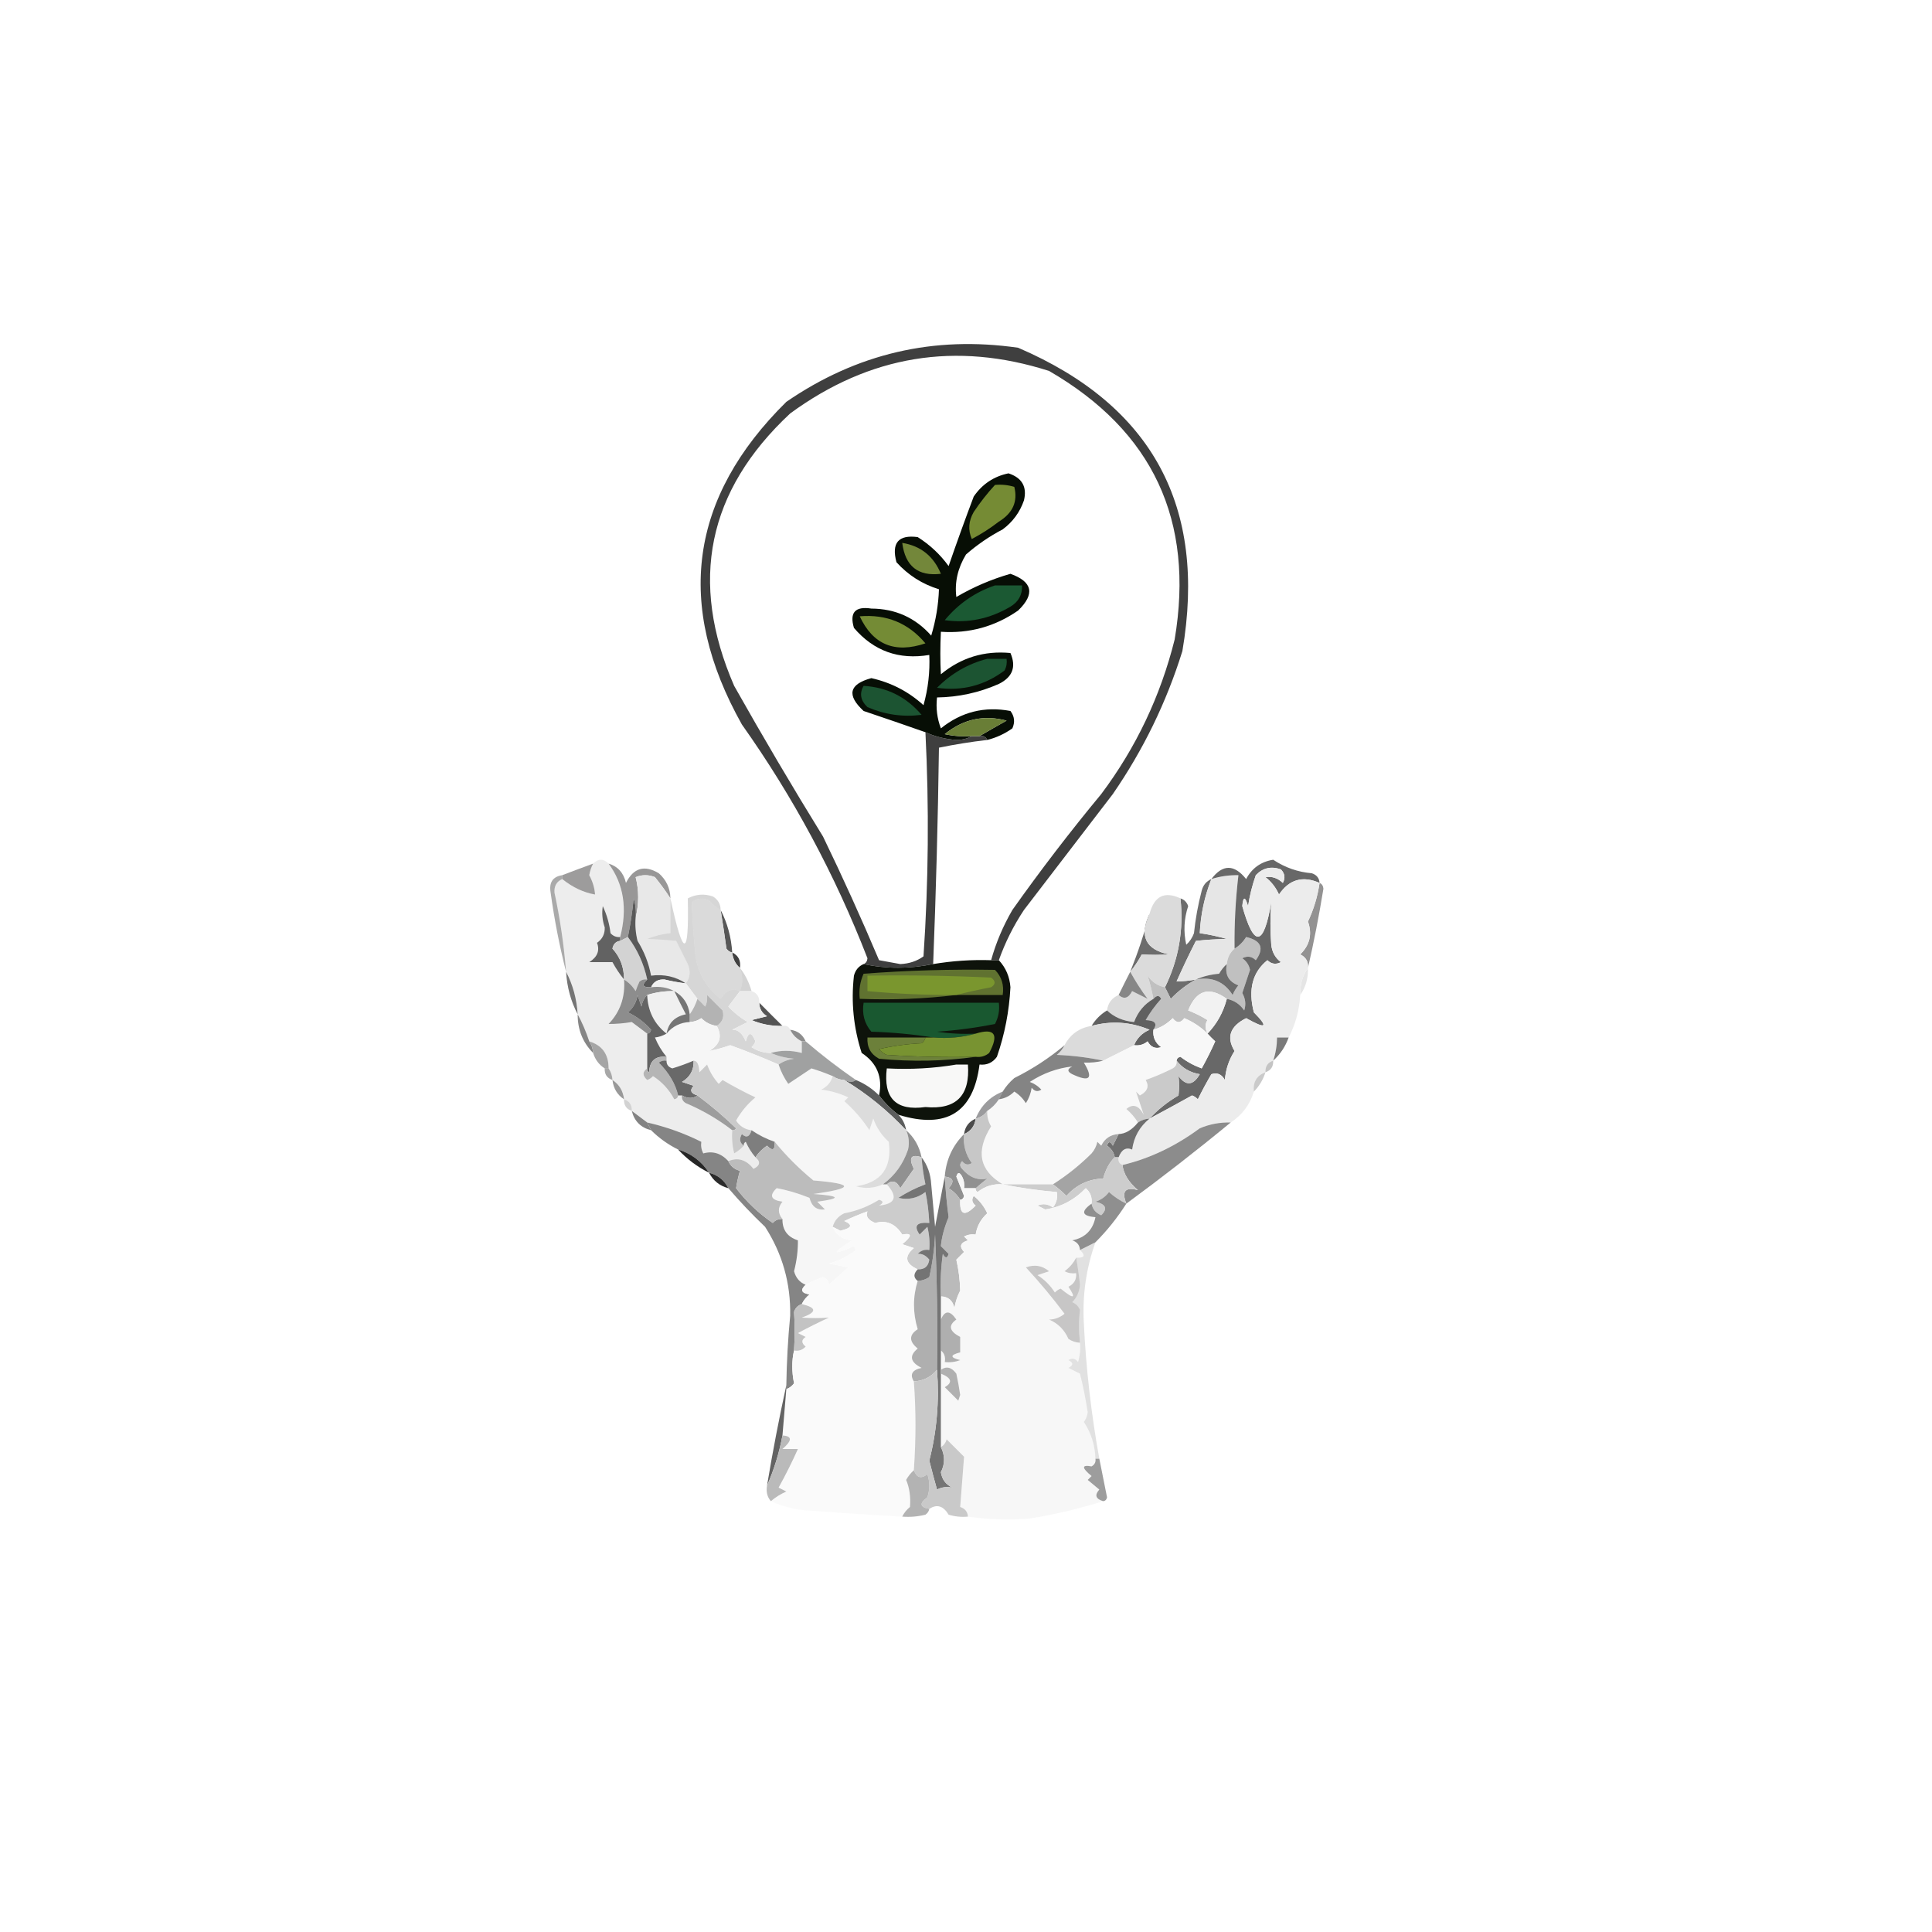 <?xml version="1.0" encoding="UTF-8"?>
<!DOCTYPE svg PUBLIC "-//W3C//DTD SVG 1.1//EN" "http://www.w3.org/Graphics/SVG/1.1/DTD/svg11.dtd">
<svg xmlns="http://www.w3.org/2000/svg" version="1.1" width="500px" height="500px" style="shape-rendering:geometricPrecision; text-rendering:geometricPrecision; image-rendering:optimizeQuality; fill-rule:evenodd; clip-rule:evenodd" xmlns:xlink="http://www.w3.org/1999/xlink">
<g><path style="opacity:0.77" fill="#070707" d="M 258.5,248.5 C 257.833,248.5 257.167,248.5 256.5,248.5C 257.763,243.968 259.597,239.635 262,235.5C 269.284,225.215 276.95,215.215 285,205.5C 294.008,193.482 300.341,180.149 304,165.5C 309.184,134.707 298.351,111.541 271.5,96C 247.371,88.29 225.037,91.957 204.5,107C 183.084,126.979 178.25,150.479 190,177.5C 197.415,190.665 205.081,203.665 213,216.5C 218.107,227.048 222.941,237.714 227.5,248.5C 229.333,248.833 231.167,249.167 233,249.5C 235.302,249.4 237.302,248.733 239,247.5C 240.304,228.19 240.47,208.857 239.5,189.5C 241.998,190.627 244.664,191.294 247.5,191.5C 249.045,191.489 250.378,191.156 251.5,190.5C 252.167,190.5 252.833,190.5 253.5,190.5C 254.492,190.328 255.158,190.662 255.5,191.5C 251.272,191.987 247.105,192.653 243,193.5C 242.738,212.181 242.238,230.848 241.5,249.5C 235.37,250.766 229.37,250.766 223.5,249.5C 224.097,249.265 224.43,248.765 224.5,248C 216.12,226.4 205.287,206.233 192,187.5C 174.626,156.546 178.459,128.713 203.5,104C 221.681,91.495 241.681,86.828 263.5,90C 298.212,104.918 312.379,131.085 306,168.5C 301.879,181.742 295.879,194.075 288,205.5C 280.333,215.5 272.667,225.5 265,235.5C 262.293,239.581 260.126,243.914 258.5,248.5 Z"/></g>
<g><path style="opacity:1" fill="#070e05" d="M 255.5,191.5 C 255.158,190.662 254.492,190.328 253.5,190.5C 255.762,189.177 258.096,187.843 260.5,186.5C 254.604,184.94 249.271,186.106 244.5,190C 246.81,190.497 249.143,190.663 251.5,190.5C 250.378,191.156 249.045,191.489 247.5,191.5C 244.664,191.294 241.998,190.627 239.5,189.5C 234.405,187.705 229.071,185.872 223.5,184C 219.066,179.905 219.732,177.072 225.5,175.5C 230.639,176.653 235.139,178.986 239,182.5C 240.195,178.249 240.695,173.915 240.5,169.5C 232.62,170.819 226.12,168.486 221,162.5C 219.813,158.518 221.313,156.851 225.5,157.5C 231.734,157.535 236.901,159.868 241,164.5C 242.197,160.524 242.864,156.524 243,152.5C 238.689,151.178 235.023,148.845 232,145.5C 230.67,140.502 232.504,138.336 237.5,139C 240.672,141.006 243.338,143.506 245.5,146.5C 247.562,140.513 249.729,134.513 252,128.5C 254.216,125.277 257.216,123.277 261,122.5C 264.51,123.661 265.844,125.994 265,129.5C 263.939,132.562 262.106,135.062 259.5,137C 256.073,138.796 252.906,140.963 250,143.5C 247.861,147.032 247.027,150.698 247.5,154.5C 251.898,151.921 256.564,149.921 261.5,148.5C 267.238,150.554 267.905,153.72 263.5,158C 257.495,162.167 250.829,164 243.5,163.5C 243.311,167.348 243.311,171.015 243.5,174.5C 248.733,170.191 254.733,168.358 261.5,169C 263.051,172.572 262.051,175.239 258.5,177C 253.409,179.252 248.075,180.418 242.5,180.5C 242.187,183.247 242.52,185.914 243.5,188.5C 248.802,184.233 254.802,182.733 261.5,184C 262.554,185.388 262.72,186.888 262,188.5C 260.007,189.914 257.84,190.914 255.5,191.5 Z"/></g>
<g><path style="opacity:1" fill="#697e36" d="M 253.5,190.5 C 252.833,190.5 252.167,190.5 251.5,190.5C 249.143,190.663 246.81,190.497 244.5,190C 249.271,186.106 254.604,184.94 260.5,186.5C 258.096,187.843 255.762,189.177 253.5,190.5 Z"/></g>
<g><path style="opacity:1" fill="#1c5432" d="M 223.5,177.5 C 229.566,177.866 234.566,180.366 238.5,185C 233.674,185.618 229.008,184.951 224.5,183C 222.701,181.3 222.368,179.467 223.5,177.5 Z"/></g>
<g><path style="opacity:1" fill="#1c5432" d="M 255.5,170.5 C 257.167,170.5 258.833,170.5 260.5,170.5C 260.649,171.552 260.483,172.552 260,173.5C 254.822,177.404 248.989,178.904 242.5,178C 246.205,174.278 250.538,171.778 255.5,170.5 Z"/></g>
<g><path style="opacity:1" fill="#748b35" d="M 222.5,159.5 C 229.436,158.919 235.103,161.252 239.5,166.5C 231.581,169.182 225.915,166.848 222.5,159.5 Z"/></g>
<g><path style="opacity:1" fill="#1b5933" d="M 257.5,151.5 C 259.833,151.5 262.167,151.5 264.5,151.5C 264.607,153.903 263.607,155.736 261.5,157C 256.15,160.17 250.484,161.336 244.5,160.5C 248.026,156.245 252.359,153.245 257.5,151.5 Z"/></g>
<g><path style="opacity:1" fill="#73873a" d="M 233.5,140.5 C 238.279,141.271 241.612,143.938 243.5,148.5C 237.601,149.202 234.268,146.535 233.5,140.5 Z"/></g>
<g><path style="opacity:1" fill="#758b34" d="M 257.5,125.5 C 259.199,125.34 260.866,125.506 262.5,126C 263.447,129.791 262.114,132.791 258.5,135C 256.301,136.697 253.968,138.197 251.5,139.5C 250.488,137.163 250.655,134.83 252,132.5C 253.666,130.004 255.5,127.671 257.5,125.5 Z"/></g>
<g><path style="opacity:1" fill="#ededed" d="M 157.5,223.5 C 161.414,228.798 162.414,235.132 160.5,242.5C 159.504,242.586 158.671,242.252 158,241.5C 157.71,239.048 157.044,236.715 156,234.5C 155.708,236.326 155.875,238.159 156.5,240C 156.561,241.711 155.894,243.044 154.5,244C 155.271,245.998 154.605,247.665 152.5,249C 154.5,249 156.5,249 158.5,249C 159.399,250.652 160.399,252.152 161.5,253.5C 161.842,258.026 160.508,261.859 157.5,265C 159.438,265.021 161.438,264.854 163.5,264.5C 164.852,265.524 166.185,266.524 167.5,267.5C 167.5,270.5 167.5,273.5 167.5,276.5C 166.224,277.386 166.224,278.386 167.5,279.5C 168.086,279.291 168.586,278.957 169,278.5C 171.358,280.024 173.191,282.024 174.5,284.5C 175.107,284.376 175.44,284.043 175.5,283.5C 175.833,283.5 176.167,283.5 176.5,283.5C 176.369,284.376 176.702,285.043 177.5,285.5C 181.823,287.327 185.823,289.66 189.5,292.5C 189.338,294.527 189.505,296.527 190,298.5C 190.995,297.934 191.828,297.267 192.5,296.5C 192.435,296.062 192.601,295.728 193,295.5C 193.662,296.984 194.496,298.317 195.5,299.5C 196.895,300.648 196.728,301.648 195,302.5C 193.145,300.124 190.978,299.457 188.5,300.5C 186.635,298.466 184.468,297.799 182,298.5C 181.517,297.552 181.351,296.552 181.5,295.5C 177.063,293.285 172.396,291.619 167.5,290.5C 166.167,289.5 164.833,288.5 163.5,287.5C 163.573,285.973 162.906,284.973 161.5,284.5C 161.25,282.326 160.25,280.659 158.5,279.5C 158.443,278.391 158.11,277.391 157.5,276.5C 157.525,272.86 155.858,270.527 152.5,269.5C 151.677,267.013 150.677,264.679 149.5,262.5C 149.258,258.521 148.258,254.854 146.5,251.5C 145.951,244.607 144.951,237.774 143.5,231C 143.387,229.301 144.053,228.134 145.5,227.5C 148.237,229.672 151.071,231.006 154,231.5C 153.888,229.822 153.388,228.155 152.5,226.5C 152.685,225.416 153.018,224.416 153.5,223.5C 154.833,222.167 156.167,222.167 157.5,223.5 Z"/></g>
<g><path style="opacity:1" fill="#9d9c9c" d="M 153.5,223.5 C 153.018,224.416 152.685,225.416 152.5,226.5C 153.388,228.155 153.888,229.822 154,231.5C 151.071,231.006 148.237,229.672 145.5,227.5C 145.5,227.167 145.5,226.833 145.5,226.5C 148.076,225.512 150.743,224.512 153.5,223.5 Z"/></g>
<g><path style="opacity:1" fill="#989797" d="M 157.5,223.5 C 159.888,224.219 161.388,225.885 162,228.5C 163.952,224.605 166.786,223.771 170.5,226C 172.451,227.734 173.451,229.901 173.5,232.5C 172.31,230.645 170.977,228.812 169.5,227C 167.833,226.333 166.167,226.333 164.5,227C 165.376,230.416 165.376,233.916 164.5,237.5C 164.66,235.801 164.494,234.134 164,232.5C 163.661,235.88 163.161,239.213 162.5,242.5C 161.833,242.833 161.167,243.167 160.5,243.5C 160.5,243.167 160.5,242.833 160.5,242.5C 162.414,235.132 161.414,228.798 157.5,223.5 Z"/></g>
<g><path style="opacity:0.541" fill="#636263" d="M 145.5,226.5 C 145.5,226.833 145.5,227.167 145.5,227.5C 144.053,228.134 143.387,229.301 143.5,231C 144.951,237.774 145.951,244.607 146.5,251.5C 144.808,244.877 143.475,238.044 142.5,231C 142.05,228.374 143.05,226.874 145.5,226.5 Z"/></g>
<g><path style="opacity:1" fill="#939292" d="M 341.5,228.5 C 342.097,228.735 342.43,229.235 342.5,230C 341.363,237.005 340.029,243.839 338.5,250.5C 338.64,248.876 337.973,247.71 336.5,247C 338.98,244.579 339.647,241.746 338.5,238.5C 340.004,235.313 341.004,231.979 341.5,228.5 Z"/></g>
<g><path style="opacity:1" fill="#626262" d="M 160.5,242.5 C 160.5,242.833 160.5,243.167 160.5,243.5C 159.414,243.62 158.747,244.287 158.5,245.5C 160.514,247.707 161.514,250.373 161.5,253.5C 160.399,252.152 159.399,250.652 158.5,249C 156.5,249 154.5,249 152.5,249C 154.605,247.665 155.271,245.998 154.5,244C 155.894,243.044 156.561,241.711 156.5,240C 155.875,238.159 155.708,236.326 156,234.5C 157.044,236.715 157.71,239.048 158,241.5C 158.671,242.252 159.504,242.586 160.5,242.5 Z"/></g>
<g><path style="opacity:0.91" fill="#474747" d="M 186.5,235.5 C 188.236,238.841 189.236,242.508 189.5,246.5C 188.883,246.389 188.383,246.056 188,245.5C 187.545,242.146 187.045,238.813 186.5,235.5 Z"/></g>
<g><path style="opacity:1" fill="#6d6d6d" d="M 313.5,227.5 C 311.737,231.978 310.737,236.645 310.5,241.5C 312.854,241.838 315.187,242.338 317.5,243C 314.723,243.051 312.057,243.218 309.5,243.5C 307.733,246.975 306.067,250.475 304.5,254C 306.107,253.981 307.774,253.815 309.5,253.5C 307.132,254.783 304.965,256.45 303,258.5C 302.487,257.473 301.987,256.473 301.5,255.5C 305.046,248.281 306.379,240.615 305.5,232.5C 306.478,232.811 307.145,233.478 307.5,234.5C 306.415,237.773 306.248,241.106 307,244.5C 307.915,243.672 308.581,242.672 309,241.5C 309.388,237.781 310.055,234.114 311,230.5C 311.377,229.058 312.21,228.058 313.5,227.5 Z"/></g>
<g><path style="opacity:1" fill="#e6e6e6" d="M 319.5,245.5 C 318.326,246.514 317.66,247.847 317.5,249.5C 316.733,250.172 316.066,251.005 315.5,252C 313.292,252.191 311.292,252.691 309.5,253.5C 307.774,253.815 306.107,253.981 304.5,254C 306.067,250.475 307.733,246.975 309.5,243.5C 312.057,243.218 314.723,243.051 317.5,243C 315.187,242.338 312.854,241.838 310.5,241.5C 310.737,236.645 311.737,231.978 313.5,227.5C 315.764,226.781 318.097,226.448 320.5,226.5C 319.756,232.905 319.423,239.238 319.5,245.5 Z"/></g>
<g><path style="opacity:1" fill="#e8e8e8" d="M 173.5,232.5 C 173.5,235.5 173.5,238.5 173.5,241.5C 171.436,241.687 169.436,242.187 167.5,243C 170.131,243.107 172.631,243.273 175,243.5C 176,245.5 177,247.5 178,249.5C 178.78,251.387 178.613,253.054 177.5,254.5C 174.877,252.735 171.877,252.068 168.5,252.5C 167.908,249.309 166.741,246.309 165,243.5C 164.505,241.527 164.338,239.527 164.5,237.5C 165.376,233.916 165.376,230.416 164.5,227C 166.167,226.333 167.833,226.333 169.5,227C 170.977,228.812 172.31,230.645 173.5,232.5 Z"/></g>
<g><path style="opacity:1" fill="#6c6c6c" d="M 297.5,236.5 C 294.794,242.247 296.461,245.747 302.5,247C 300.144,247.155 297.811,247.155 295.5,247C 294.601,248.652 293.601,250.152 292.5,251.5C 294.483,246.56 296.15,241.56 297.5,236.5 Z"/></g>
<g><path style="opacity:1" fill="#404040" d="M 189.5,246.5 C 191.104,247.287 191.771,248.62 191.5,250.5C 190.326,249.486 189.66,248.153 189.5,246.5 Z"/></g>
<g><path style="opacity:1" fill="#dbdbdb" d="M 305.5,232.5 C 306.379,240.615 305.046,248.281 301.5,255.5C 299.629,255.141 298.129,254.141 297,252.5C 297.595,254.35 298.095,256.35 298.5,258.5C 296.156,259.852 294.489,261.852 293.5,264.5C 290.655,264.234 288.322,263.234 286.5,261.5C 286.738,259.596 287.738,258.262 289.5,257.5C 290.88,258.706 292.047,258.373 293,256.5C 294.333,257.167 295.667,257.833 297,258.5C 295.405,256.37 293.905,254.036 292.5,251.5C 293.601,250.152 294.601,248.652 295.5,247C 297.811,247.155 300.144,247.155 302.5,247C 296.461,245.747 294.794,242.247 297.5,236.5C 298.72,231.902 301.387,230.568 305.5,232.5 Z"/></g>
<g><path style="opacity:1" fill="#dadada" d="M 186.5,235.5 C 187.045,238.813 187.545,242.146 188,245.5C 188.383,246.056 188.883,246.389 189.5,246.5C 189.66,248.153 190.326,249.486 191.5,250.5C 192.275,252.612 192.275,254.612 191.5,256.5C 189.52,255.632 187.853,256.299 186.5,258.5C 182.875,255.705 180.708,252.039 180,247.5C 179.549,242.761 179.215,238.095 179,233.5C 180.388,232.446 181.888,232.28 183.5,233C 184.373,234.045 185.373,234.878 186.5,235.5 Z"/></g>
<g><path style="opacity:1" fill="#c0c0c0" d="M 317.5,258.5 C 312.939,255.215 309.605,256.215 307.5,261.5C 309.274,262.187 310.941,263.02 312.5,264C 311.829,264.986 311.829,266.153 312.5,267.5C 310.79,265.8 308.79,264.467 306.5,263.5C 305.5,264.833 304.5,264.833 303.5,263.5C 302.06,264.952 300.394,265.952 298.5,266.5C 299.602,264.908 298.935,264.075 296.5,264C 297.64,262.027 298.973,260.193 300.5,258.5C 300.03,257.537 299.363,257.537 298.5,258.5C 298.095,256.35 297.595,254.35 297,252.5C 298.129,254.141 299.629,255.141 301.5,255.5C 301.987,256.473 302.487,257.473 303,258.5C 304.965,256.45 307.132,254.783 309.5,253.5C 313.639,252.704 316.805,254.037 319,257.5C 319.374,256.584 319.874,255.75 320.5,255C 317.965,254.072 316.965,252.238 317.5,249.5C 317.66,247.847 318.326,246.514 319.5,245.5C 320.712,244.77 321.712,243.77 322.5,242.5C 326.411,243.414 327.244,245.414 325,248.5C 323.951,247.483 322.784,247.316 321.5,248C 322.574,248.739 323.241,249.739 323.5,251C 322.833,253 322.167,255 321.5,257C 322.33,258.465 322.496,259.965 322,261.5C 320.908,259.883 319.408,258.883 317.5,258.5 Z"/></g>
<g><path style="opacity:0.308" fill="#797979" d="M 186.5,235.5 C 185.373,234.878 184.373,234.045 183.5,233C 181.888,232.28 180.388,232.446 179,233.5C 179.215,238.095 179.549,242.761 180,247.5C 180.708,252.039 182.875,255.705 186.5,258.5C 187.853,256.299 189.52,255.632 191.5,256.5C 190.524,257.815 189.524,259.148 188.5,260.5C 189.945,262.063 191.611,263.396 193.5,264.5C 192.167,265.167 190.833,265.833 189.5,266.5C 190.972,266.406 192.138,267.406 193,269.5C 193.669,266.972 194.502,266.972 195.5,269.5C 195.291,270.086 194.957,270.586 194.5,271C 196.025,272.009 197.692,272.509 199.5,272.5C 201.292,273.309 203.292,273.809 205.5,274C 203.942,274.21 202.609,274.71 201.5,275.5C 197.429,273.719 193.262,272.052 189,270.5C 187.091,271.156 185.258,271.656 183.5,272C 186.321,270.379 186.987,268.212 185.5,265.5C 186.984,264.527 187.484,263.193 187,261.5C 185.667,260.167 184.333,258.833 183,257.5C 183.077,258.738 182.911,259.738 182.5,260.5C 181.818,259.757 181.151,259.091 180.5,258.5C 179.5,257.167 178.5,255.833 177.5,254.5C 178.613,253.054 178.78,251.387 178,249.5C 177,247.5 176,245.5 175,243.5C 172.631,243.273 170.131,243.107 167.5,243C 169.436,242.187 171.436,241.687 173.5,241.5C 173.5,238.5 173.5,235.5 173.5,232.5C 176.852,248.053 178.352,248.053 178,232.5C 180.064,231.409 182.231,231.242 184.5,232C 185.823,232.816 186.489,233.983 186.5,235.5 Z"/></g>
<g><path style="opacity:1" fill="#6c6c6c" d="M 317.5,249.5 C 316.965,252.238 317.965,254.072 320.5,255C 319.874,255.75 319.374,256.584 319,257.5C 316.805,254.037 313.639,252.704 309.5,253.5C 311.292,252.691 313.292,252.191 315.5,252C 316.066,251.005 316.733,250.172 317.5,249.5 Z"/></g>
<g><path style="opacity:0.249" fill="#505050" d="M 191.5,250.5 C 192.87,252.25 193.87,254.25 194.5,256.5C 193.5,256.5 192.5,256.5 191.5,256.5C 192.275,254.612 192.275,252.612 191.5,250.5 Z"/></g>
<g><path style="opacity:1" fill="#686868" d="M 341.5,228.5 C 337.145,226.585 333.645,227.585 331,231.5C 330.215,229.714 329.049,228.214 327.5,227C 329.163,226.735 330.663,227.235 332,228.5C 332.684,227.216 332.517,226.049 331.5,225C 328.975,224.104 326.808,224.604 325,226.5C 324.08,229.101 323.413,231.768 323,234.5C 322.237,231.937 321.737,231.937 321.5,234.5C 324.55,245.361 327.05,245.028 329,233.5C 328.722,237.139 328.722,240.806 329,244.5C 329.199,246.402 330.033,247.902 331.5,249C 330.216,249.684 329.049,249.517 328,248.5C 324.137,251.599 322.97,256.099 324.5,262C 328.373,265.919 327.706,266.419 322.5,263.5C 318.328,265.603 317.328,268.437 319.5,272C 318.044,274.266 317.21,276.766 317,279.5C 316.163,277.993 314.996,277.493 313.5,278C 312.257,280.116 311.091,282.282 310,284.5C 309.586,284.043 309.086,283.709 308.5,283.5C 304.799,285.557 301.133,287.557 297.5,289.5C 299.656,287.159 302.156,285.159 305,283.5C 305.195,281.793 305.195,280.126 305,278.5C 306.974,281.118 308.807,280.952 310.5,278C 307.975,277.576 305.975,276.41 304.5,274.5C 304.56,273.957 304.893,273.624 305.5,273.5C 307.179,274.782 309.013,275.782 311,276.5C 312.256,274.246 313.423,271.912 314.5,269.5C 313.757,268.818 313.091,268.151 312.5,267.5C 314.924,264.992 316.59,261.992 317.5,258.5C 319.408,258.883 320.908,259.883 322,261.5C 322.496,259.965 322.33,258.465 321.5,257C 322.167,255 322.833,253 323.5,251C 323.241,249.739 322.574,248.739 321.5,248C 322.784,247.316 323.951,247.483 325,248.5C 327.244,245.414 326.411,243.414 322.5,242.5C 321.712,243.77 320.712,244.77 319.5,245.5C 319.423,239.238 319.756,232.905 320.5,226.5C 318.097,226.448 315.764,226.781 313.5,227.5C 316.415,223.631 319.415,223.631 322.5,227.5C 323.996,224.672 326.329,223.006 329.5,222.5C 332.538,224.519 335.871,225.686 339.5,226C 340.756,226.417 341.423,227.25 341.5,228.5 Z"/></g>
<g><path style="opacity:1" fill="#d3d3d3" d="M 162.5,242.5 C 164.957,245.751 166.624,249.418 167.5,253.5C 166.761,253.369 166.094,253.536 165.5,254C 165.07,254.92 164.736,255.753 164.5,256.5C 163.712,255.23 162.712,254.23 161.5,253.5C 161.514,250.373 160.514,247.707 158.5,245.5C 158.747,244.287 159.414,243.62 160.5,243.5C 161.167,243.167 161.833,242.833 162.5,242.5 Z"/></g>
<g><path style="opacity:1" fill="#595959" d="M 164.5,237.5 C 164.338,239.527 164.505,241.527 165,243.5C 166.741,246.309 167.908,249.309 168.5,252.5C 171.877,252.068 174.877,252.735 177.5,254.5C 175.658,254.277 173.825,253.943 172,253.5C 170.301,253.387 169.134,254.053 168.5,255.5C 166.302,255.591 165.969,254.925 167.5,253.5C 166.624,249.418 164.957,245.751 162.5,242.5C 163.161,239.213 163.661,235.88 164,232.5C 164.494,234.134 164.66,235.801 164.5,237.5 Z"/></g>
<g><path style="opacity:0.227" fill="#909090" d="M 338.5,250.5 C 338.59,253.152 337.924,255.485 336.5,257.5C 336.41,254.848 337.076,252.515 338.5,250.5 Z"/></g>
<g><path style="opacity:1" fill="#f1f1f1" d="M 177.5,254.5 C 178.5,255.833 179.5,257.167 180.5,258.5C 180.011,259.995 179.345,261.329 178.5,262.5C 178.155,259.802 176.822,257.802 174.5,256.5C 172.735,255.539 170.735,255.205 168.5,255.5C 169.134,254.053 170.301,253.387 172,253.5C 173.825,253.943 175.658,254.277 177.5,254.5 Z"/></g>
<g><path style="opacity:1" fill="#878787" d="M 292.5,251.5 C 293.905,254.036 295.405,256.37 297,258.5C 295.667,257.833 294.333,257.167 293,256.5C 292.047,258.373 290.88,258.706 289.5,257.5C 290.514,255.426 291.514,253.426 292.5,251.5 Z"/></g>
<g><path style="opacity:1" fill="#8d8d8d" d="M 161.5,253.5 C 162.712,254.23 163.712,255.23 164.5,256.5C 164.736,255.753 165.07,254.92 165.5,254C 166.094,253.536 166.761,253.369 167.5,253.5C 165.969,254.925 166.302,255.591 168.5,255.5C 170.735,255.205 172.735,255.539 174.5,256.5C 172.097,256.448 169.764,256.781 167.5,257.5C 166.732,258.263 166.232,259.263 166,260.5C 165.667,259.5 165.333,258.5 165,257.5C 164.727,259.329 163.893,260.829 162.5,262C 164.798,263.086 166.798,264.586 168.5,266.5C 168.376,267.107 168.043,267.44 167.5,267.5C 166.185,266.524 164.852,265.524 163.5,264.5C 161.438,264.854 159.438,265.021 157.5,265C 160.508,261.859 161.842,258.026 161.5,253.5 Z"/></g>
<g><path style="opacity:1" fill="#f0f0f0" d="M 174.5,256.5 C 175.441,258.466 176.441,260.466 177.5,262.5C 174.621,263.08 172.954,264.747 172.5,267.5C 169.325,265.008 167.659,261.674 167.5,257.5C 169.764,256.781 172.097,256.448 174.5,256.5 Z"/></g>
<g><path style="opacity:0.79" fill="#515151" d="M 146.5,251.5 C 148.258,254.854 149.258,258.521 149.5,262.5C 147.742,259.146 146.742,255.479 146.5,251.5 Z"/></g>
<g><path style="opacity:1" fill="#f2f2f2" d="M 317.5,258.5 C 316.59,261.992 314.924,264.992 312.5,267.5C 311.829,266.153 311.829,264.986 312.5,264C 310.941,263.02 309.274,262.187 307.5,261.5C 309.605,256.215 312.939,255.215 317.5,258.5 Z"/></g>
<g><path style="opacity:1" fill="#b3b3b3" d="M 185.5,265.5 C 183.956,265.297 182.622,264.63 181.5,263.5C 180.583,264.127 179.583,264.461 178.5,264.5C 178.5,263.833 178.5,263.167 178.5,262.5C 179.345,261.329 180.011,259.995 180.5,258.5C 181.151,259.091 181.818,259.757 182.5,260.5C 182.911,259.738 183.077,258.738 183,257.5C 184.333,258.833 185.667,260.167 187,261.5C 187.484,263.193 186.984,264.527 185.5,265.5 Z"/></g>
<g><path style="opacity:1" fill="#0e130b" d="M 256.5,248.5 C 257.167,248.5 257.833,248.5 258.5,248.5C 260.305,250.449 261.305,252.782 261.5,255.5C 261.183,261.698 260.016,267.698 258,273.5C 256.89,275.037 255.39,275.703 253.5,275.5C 251.903,287.961 244.903,292.295 232.5,288.5C 230.614,287.07 228.947,285.403 227.5,283.5C 228.476,278.775 226.976,275.108 223,272.5C 220.892,265.974 220.225,259.308 221,252.5C 221.377,251.058 222.21,250.058 223.5,249.5C 229.37,250.766 235.37,250.766 241.5,249.5C 246.453,248.671 251.453,248.337 256.5,248.5 Z"/></g>
<g><path style="opacity:1" fill="#607230" d="M 247.5,257.5 C 239.35,258.493 231.017,258.826 222.5,258.5C 222.244,256.208 222.577,254.041 223.5,252C 234.83,251.14 246.163,250.807 257.5,251C 259.229,252.789 259.896,254.956 259.5,257.5C 255.5,257.5 251.5,257.5 247.5,257.5 Z"/></g>
<g><path style="opacity:1" fill="#7a962e" d="M 247.5,257.5 C 239.813,257.54 232.146,257.207 224.5,256.5C 224.5,255.167 224.5,253.833 224.5,252.5C 235.172,252.333 245.839,252.5 256.5,253C 257.711,253.893 257.711,254.726 256.5,255.5C 253.36,256.089 250.36,256.756 247.5,257.5 Z"/></g>
<g><path style="opacity:1" fill="#195830" d="M 252.5,267.5 C 249.038,268.482 245.371,268.815 241.5,268.5C 236.349,267.673 231.016,267.173 225.5,267C 223.709,264.894 223.042,262.394 223.5,259.5C 235.167,259.5 246.833,259.5 258.5,259.5C 258.739,261.467 258.406,263.301 257.5,265C 252.547,265.995 247.547,266.662 242.5,267C 245.817,267.498 249.15,267.665 252.5,267.5 Z"/></g>
<g><path style="opacity:1" fill="#545454" d="M 196.5,259.5 C 198.509,261.543 200.509,263.543 202.5,265.5C 199.729,265.579 197.063,265.079 194.5,264C 195.833,263.667 197.167,263.333 198.5,263C 197.177,262.184 196.511,261.017 196.5,259.5 Z"/></g>
<g><path style="opacity:1" fill="#f6f6f6" d="M 185.5,265.5 C 186.987,268.212 186.321,270.379 183.5,272C 185.258,271.656 187.091,271.156 189,270.5C 193.262,272.052 197.429,273.719 201.5,275.5C 202.072,277.255 202.906,278.922 204,280.5C 206.01,279.152 208.01,277.818 210,276.5C 211.9,277.077 213.733,277.744 215.5,278.5C 215.063,280.074 214.063,281.241 212.5,282C 214.952,282.29 217.285,282.956 219.5,284C 219.167,284.333 218.833,284.667 218.5,285C 221.021,287.22 223.188,289.72 225,292.5C 225.333,291.5 225.667,290.5 226,289.5C 226.837,291.844 228.171,293.844 230,295.5C 230.905,302.214 228.072,306.047 221.5,307C 223.929,307.703 226.262,307.537 228.5,306.5C 228.833,306.5 229.167,306.5 229.5,306.5C 232.413,309.735 231.747,311.568 227.5,312C 228.696,311.346 228.696,310.846 227.5,310.5C 224.713,312.227 221.713,313.394 218.5,314C 216.944,314.72 215.944,315.887 215.5,317.5C 216.36,319.614 218.027,320.78 220.5,321C 215.063,324.521 215.229,325.021 221,322.5C 221.167,322.833 221.333,323.167 221.5,323.5C 219.488,325.106 217.155,326.273 214.5,327C 216.167,327.333 217.833,327.667 219.5,328C 217.78,329.616 216.114,331.116 214.5,332.5C 214.511,331.559 214.011,330.892 213,330.5C 211.415,331.044 209.915,331.711 208.5,332.5C 206.974,331.895 205.974,330.729 205.5,329C 206.197,326.291 206.53,323.624 206.5,321C 203.785,320.125 202.452,318.292 202.5,315.5C 201.272,313.99 201.272,312.49 202.5,311C 199.507,310.573 199.007,309.406 201,307.5C 203.653,307.966 206.487,308.8 209.5,310C 210.076,312.268 211.41,313.268 213.5,313C 212.833,312.333 212.167,311.667 211.5,311C 217.837,310.163 217.503,309.497 210.5,309C 221.099,307.53 221.099,306.363 210.5,305.5C 206.785,302.452 203.452,299.119 200.5,295.5C 198.412,294.799 196.412,293.799 194.5,292.5C 192.804,292.315 191.471,291.481 190.5,290C 191.79,287.708 193.457,285.708 195.5,284C 192.588,282.627 189.754,281.127 187,279.5C 186.667,279.833 186.333,280.167 186,280.5C 184.684,279.026 183.684,277.359 183,275.5C 182.333,276.167 181.667,276.833 181,277.5C 180.917,275.494 180.417,274.494 179.5,274.5C 177.733,275.256 175.9,275.923 174,276.5C 172.97,276.164 172.47,275.497 172.5,274.5C 172.5,274.167 172.5,273.833 172.5,273.5C 171.26,272.027 170.26,270.36 169.5,268.5C 170.472,268.407 171.472,268.074 172.5,267.5C 174.053,265.615 176.053,264.615 178.5,264.5C 179.583,264.461 180.583,264.127 181.5,263.5C 182.622,264.63 183.956,265.297 185.5,265.5 Z"/></g>
<g><path style="opacity:1" fill="#606060" d="M 298.5,266.5 C 298.297,268.39 298.963,269.89 300.5,271C 299.004,271.507 297.837,271.007 297,269.5C 295.989,270.337 294.822,270.67 293.5,270.5C 294.246,268.657 295.579,267.324 297.5,266.5C 292.59,264.448 287.59,264.115 282.5,265.5C 283.5,263.833 284.833,262.5 286.5,261.5C 288.322,263.234 290.655,264.234 293.5,264.5C 294.489,261.852 296.156,259.852 298.5,258.5C 299.363,257.537 300.03,257.537 300.5,258.5C 298.973,260.193 297.64,262.027 296.5,264C 298.935,264.075 299.602,264.908 298.5,266.5 Z"/></g>
<g><path style="opacity:1" fill="#757575" d="M 174.5,256.5 C 176.822,257.802 178.155,259.802 178.5,262.5C 178.5,263.167 178.5,263.833 178.5,264.5C 176.053,264.615 174.053,265.615 172.5,267.5C 172.954,264.747 174.621,263.08 177.5,262.5C 176.441,260.466 175.441,258.466 174.5,256.5 Z"/></g>
<g><path style="opacity:1" fill="#ebebeb" d="M 191.5,256.5 C 192.5,256.5 193.5,256.5 194.5,256.5C 195.906,256.973 196.573,257.973 196.5,259.5C 196.511,261.017 197.177,262.184 198.5,263C 197.167,263.333 195.833,263.667 194.5,264C 197.063,265.079 199.729,265.579 202.5,265.5C 203.492,265.328 204.158,265.662 204.5,266.5C 205.167,267.833 206.167,268.833 207.5,269.5C 207.5,270.5 207.5,271.5 207.5,272.5C 204.734,271.768 202.068,271.768 199.5,272.5C 197.692,272.509 196.025,272.009 194.5,271C 194.957,270.586 195.291,270.086 195.5,269.5C 194.502,266.972 193.669,266.972 193,269.5C 192.138,267.406 190.972,266.406 189.5,266.5C 190.833,265.833 192.167,265.167 193.5,264.5C 191.611,263.396 189.945,262.063 188.5,260.5C 189.524,259.148 190.524,257.815 191.5,256.5 Z"/></g>
<g><path style="opacity:1" fill="#dbdbdb" d="M 293.5,270.5 C 290.899,271.801 288.232,273.134 285.5,274.5C 281.688,273.676 277.688,273.176 273.5,273C 274.381,272.292 275.047,271.458 275.5,270.5C 276.992,267.677 279.326,266.01 282.5,265.5C 287.59,264.115 292.59,264.448 297.5,266.5C 295.579,267.324 294.246,268.657 293.5,270.5 Z"/></g>
<g><path style="opacity:1" fill="#ececec" d="M 341.5,228.5 C 341.004,231.979 340.004,235.313 338.5,238.5C 339.647,241.746 338.98,244.579 336.5,247C 337.973,247.71 338.64,248.876 338.5,250.5C 337.076,252.515 336.41,254.848 336.5,257.5C 336.258,261.479 335.258,265.146 333.5,268.5C 332.5,268.5 331.5,268.5 330.5,268.5C 330.483,270.565 330.15,272.565 329.5,274.5C 328.094,274.973 327.427,275.973 327.5,277.5C 325.241,278.344 324.241,280.011 324.5,282.5C 323.471,285.891 321.471,288.557 318.5,290.5C 315.729,290.421 313.063,290.921 310.5,292C 304.184,296.666 297.517,299.833 290.5,301.5C 289.662,301.158 289.328,300.492 289.5,299.5C 290.254,297.495 291.421,296.828 293,297.5C 293.451,294.222 294.951,291.556 297.5,289.5C 301.133,287.557 304.799,285.557 308.5,283.5C 309.086,283.709 309.586,284.043 310,284.5C 311.091,282.282 312.257,280.116 313.5,278C 314.996,277.493 316.163,277.993 317,279.5C 317.21,276.766 318.044,274.266 319.5,272C 317.328,268.437 318.328,265.603 322.5,263.5C 327.706,266.419 328.373,265.919 324.5,262C 322.97,256.099 324.137,251.599 328,248.5C 329.049,249.517 330.216,249.684 331.5,249C 330.033,247.902 329.199,246.402 329,244.5C 328.722,240.806 328.722,237.139 329,233.5C 327.05,245.028 324.55,245.361 321.5,234.5C 321.737,231.937 322.237,231.937 323,234.5C 323.413,231.768 324.08,229.101 325,226.5C 326.808,224.604 328.975,224.104 331.5,225C 332.517,226.049 332.684,227.216 332,228.5C 330.663,227.235 329.163,226.735 327.5,227C 329.049,228.214 330.215,229.714 331,231.5C 333.645,227.585 337.145,226.585 341.5,228.5 Z"/></g>
<g><path style="opacity:1" fill="#646464" d="M 167.5,257.5 C 167.659,261.674 169.325,265.008 172.5,267.5C 171.472,268.074 170.472,268.407 169.5,268.5C 170.26,270.36 171.26,272.027 172.5,273.5C 169.612,273.22 168.112,274.553 168,277.5C 167.601,277.272 167.435,276.938 167.5,276.5C 167.5,273.5 167.5,270.5 167.5,267.5C 168.043,267.44 168.376,267.107 168.5,266.5C 166.798,264.586 164.798,263.086 162.5,262C 163.893,260.829 164.727,259.329 165,257.5C 165.333,258.5 165.667,259.5 166,260.5C 166.232,259.263 166.732,258.263 167.5,257.5 Z"/></g>
<g><path style="opacity:0.639" fill="#434343" d="M 149.5,262.5 C 150.677,264.679 151.677,267.013 152.5,269.5C 153.11,270.391 153.443,271.391 153.5,272.5C 150.819,269.808 149.486,266.475 149.5,262.5 Z"/></g>
<g><path style="opacity:0.584" fill="#3c3c3d" d="M 204.5,266.5 C 206.404,266.738 207.738,267.738 208.5,269.5C 208.167,269.5 207.833,269.5 207.5,269.5C 206.167,268.833 205.167,267.833 204.5,266.5 Z"/></g>
<g><path style="opacity:1" fill="#6c803a" d="M 239.5,268.5 C 239.389,269.117 239.056,269.617 238.5,270C 234.789,270.175 231.122,270.675 227.5,271.5C 228.025,272.192 228.692,272.692 229.5,273C 237.159,273.5 244.826,273.666 252.5,273.5C 244.344,274.657 236.01,274.823 227.5,274C 225.329,272.826 224.329,270.993 224.5,268.5C 229.5,268.5 234.5,268.5 239.5,268.5 Z"/></g>
<g><path style="opacity:1" fill="#789331" d="M 252.5,273.5 C 244.826,273.666 237.159,273.5 229.5,273C 228.692,272.692 228.025,272.192 227.5,271.5C 231.122,270.675 234.789,270.175 238.5,270C 239.056,269.617 239.389,269.117 239.5,268.5C 240.167,268.5 240.833,268.5 241.5,268.5C 245.371,268.815 249.038,268.482 252.5,267.5C 257.431,265.983 258.598,267.65 256,272.5C 254.989,273.337 253.822,273.67 252.5,273.5 Z"/></g>
<g><path style="opacity:1" fill="#7a7a7a" d="M 333.5,268.5 C 332.66,270.853 331.326,272.853 329.5,274.5C 330.15,272.565 330.483,270.565 330.5,268.5C 331.5,268.5 332.5,268.5 333.5,268.5 Z"/></g>
<g><path style="opacity:1" fill="#f8f8f8" d="M 312.5,267.5 C 313.091,268.151 313.757,268.818 314.5,269.5C 313.423,271.912 312.256,274.246 311,276.5C 309.013,275.782 307.179,274.782 305.5,273.5C 304.893,273.624 304.56,273.957 304.5,274.5C 304.631,275.376 304.298,276.043 303.5,276.5C 301.227,277.651 298.894,278.651 296.5,279.5C 297.476,281.123 296.976,282.457 295,283.5C 294.667,283.167 294.333,282.833 294,282.5C 294.667,284.5 295.333,286.5 296,288.5C 294.721,286.063 293.221,285.563 291.5,287C 292.71,288.039 293.71,289.206 294.5,290.5C 292.951,292.42 291.284,293.42 289.5,293.5C 287.418,293.624 285.918,294.624 285,296.5C 284.667,296.167 284.333,295.833 284,295.5C 283.751,296.624 283.251,297.624 282.5,298.5C 279.485,301.509 276.152,304.176 272.5,306.5C 268.167,306.5 263.833,306.5 259.5,306.5C 253.45,302.911 252.45,297.911 256.5,291.5C 255.754,290.264 255.421,288.93 255.5,287.5C 256.694,286.728 257.694,285.728 258.5,284.5C 260.044,284.297 261.378,283.63 262.5,282.5C 263.719,283.263 264.719,284.263 265.5,285.5C 266.281,284.271 266.781,282.938 267,281.5C 267.718,282.451 268.551,282.617 269.5,282C 268.672,281.085 267.672,280.419 266.5,280C 269.953,277.76 273.619,276.427 277.5,276C 276.167,276.667 276.167,277.333 277.5,278C 282.034,280.134 283.034,279.134 280.5,275C 282.342,275.068 284.009,274.901 285.5,274.5C 288.232,273.134 290.899,271.801 293.5,270.5C 294.822,270.67 295.989,270.337 297,269.5C 297.837,271.007 299.004,271.507 300.5,271C 298.963,269.89 298.297,268.39 298.5,266.5C 300.394,265.952 302.06,264.952 303.5,263.5C 304.5,264.833 305.5,264.833 306.5,263.5C 308.79,264.467 310.79,265.8 312.5,267.5 Z"/></g>
<g><path style="opacity:1" fill="#a5a5a5" d="M 152.5,269.5 C 155.858,270.527 157.525,272.86 157.5,276.5C 157.167,276.5 156.833,276.5 156.5,276.5C 155.026,275.564 154.026,274.23 153.5,272.5C 153.443,271.391 153.11,270.391 152.5,269.5 Z"/></g>
<g><path style="opacity:1" fill="#a0a1a1" d="M 207.5,269.5 C 207.833,269.5 208.167,269.5 208.5,269.5C 212.692,273.087 217.025,276.42 221.5,279.5C 220.798,280.116 219.798,280.116 218.5,279.5C 217.391,279.443 216.391,279.11 215.5,278.5C 213.733,277.744 211.9,277.077 210,276.5C 208.01,277.818 206.01,279.152 204,280.5C 202.906,278.922 202.072,277.255 201.5,275.5C 202.609,274.71 203.942,274.21 205.5,274C 203.292,273.809 201.292,273.309 199.5,272.5C 202.068,271.768 204.734,271.768 207.5,272.5C 207.5,271.5 207.5,270.5 207.5,269.5 Z"/></g>
<g><path style="opacity:1" fill="#848484" d="M 275.5,270.5 C 275.047,271.458 274.381,272.292 273.5,273C 277.688,273.176 281.688,273.676 285.5,274.5C 284.009,274.901 282.342,275.068 280.5,275C 283.034,279.134 282.034,280.134 277.5,278C 276.167,277.333 276.167,276.667 277.5,276C 273.619,276.427 269.953,277.76 266.5,280C 267.672,280.419 268.672,281.085 269.5,282C 268.551,282.617 267.718,282.451 267,281.5C 266.781,282.938 266.281,284.271 265.5,285.5C 264.719,284.263 263.719,283.263 262.5,282.5C 261.378,283.63 260.044,284.297 258.5,284.5C 258.833,283.833 259.167,283.167 259.5,282.5C 260.29,281.206 261.29,280.039 262.5,279C 267.232,276.643 271.565,273.81 275.5,270.5 Z"/></g>
<g><path style="opacity:0.353" fill="#595959" d="M 329.5,274.5 C 329.573,276.027 328.906,277.027 327.5,277.5C 327.427,275.973 328.094,274.973 329.5,274.5 Z"/></g>
<g><path style="opacity:1" fill="#f8f8f7" d="M 247.5,275.5 C 248.5,275.5 249.5,275.5 250.5,275.5C 251.093,283.574 247.427,287.24 239.5,286.5C 231.901,287.567 228.567,284.234 229.5,276.5C 235.69,276.823 241.69,276.49 247.5,275.5 Z"/></g>
<g><path style="opacity:0.404" fill="#252525" d="M 156.5,276.5 C 156.833,276.5 157.167,276.5 157.5,276.5C 158.11,277.391 158.443,278.391 158.5,279.5C 157.094,279.027 156.427,278.027 156.5,276.5 Z"/></g>
<g><path style="opacity:1" fill="#b5b5b5" d="M 172.5,273.5 C 172.5,273.833 172.5,274.167 172.5,274.5C 171.761,274.369 171.094,274.536 170.5,275C 173.154,277.688 174.82,280.522 175.5,283.5C 175.44,284.043 175.107,284.376 174.5,284.5C 173.191,282.024 171.358,280.024 169,278.5C 168.586,278.957 168.086,279.291 167.5,279.5C 166.224,278.386 166.224,277.386 167.5,276.5C 167.435,276.938 167.601,277.272 168,277.5C 168.112,274.553 169.612,273.22 172.5,273.5 Z"/></g>
<g><path style="opacity:1" fill="#cacaca" d="M 304.5,274.5 C 305.975,276.41 307.975,277.576 310.5,278C 308.807,280.952 306.974,281.118 305,278.5C 305.195,280.126 305.195,281.793 305,283.5C 302.156,285.159 299.656,287.159 297.5,289.5C 296.391,289.557 295.391,289.89 294.5,290.5C 293.71,289.206 292.71,288.039 291.5,287C 293.221,285.563 294.721,286.063 296,288.5C 295.333,286.5 294.667,284.5 294,282.5C 294.333,282.833 294.667,283.167 295,283.5C 296.976,282.457 297.476,281.123 296.5,279.5C 298.894,278.651 301.227,277.651 303.5,276.5C 304.298,276.043 304.631,275.376 304.5,274.5 Z"/></g>
<g><path style="opacity:0.486" fill="#2e2e2e" d="M 158.5,279.5 C 160.25,280.659 161.25,282.326 161.5,284.5C 159.75,283.341 158.75,281.674 158.5,279.5 Z"/></g>
<g><path style="opacity:0.978" fill="#595a5a" d="M 218.5,279.5 C 219.798,280.116 220.798,280.116 221.5,279.5C 223.754,280.415 225.754,281.748 227.5,283.5C 228.947,285.403 230.614,287.07 232.5,288.5C 233.6,289.605 234.267,290.938 234.5,292.5C 229.746,287.409 224.413,283.076 218.5,279.5 Z"/></g>
<g><path style="opacity:1" fill="#696969" d="M 172.5,274.5 C 172.47,275.497 172.97,276.164 174,276.5C 175.9,275.923 177.733,275.256 179.5,274.5C 179.607,276.903 178.607,278.736 176.5,280C 177.5,280.333 178.5,280.667 179.5,281C 178.434,282.159 178.767,282.992 180.5,283.5C 179.368,284.354 178.035,284.354 176.5,283.5C 176.167,283.5 175.833,283.5 175.5,283.5C 174.82,280.522 173.154,277.688 170.5,275C 171.094,274.536 171.761,274.369 172.5,274.5 Z"/></g>
<g><path style="opacity:0.353" fill="#6a6a6a" d="M 327.5,277.5 C 326.89,279.434 325.89,281.101 324.5,282.5C 324.241,280.011 325.241,278.344 327.5,277.5 Z"/></g>
<g><path style="opacity:1" fill="#dcdcdc" d="M 215.5,278.5 C 216.391,279.11 217.391,279.443 218.5,279.5C 224.413,283.076 229.746,287.409 234.5,292.5C 235.218,294.137 235.384,295.803 235,297.5C 233.744,301.242 231.577,304.242 228.5,306.5C 226.262,307.537 223.929,307.703 221.5,307C 228.072,306.047 230.905,302.214 230,295.5C 228.171,293.844 226.837,291.844 226,289.5C 225.667,290.5 225.333,291.5 225,292.5C 223.188,289.72 221.021,287.22 218.5,285C 218.833,284.667 219.167,284.333 219.5,284C 217.285,282.956 214.952,282.29 212.5,282C 214.063,281.241 215.063,280.074 215.5,278.5 Z"/></g>
<g><path style="opacity:0.484" fill="#313134" d="M 259.5,282.5 C 259.167,283.167 258.833,283.833 258.5,284.5C 257.694,285.728 256.694,286.728 255.5,287.5C 254.778,288.551 253.778,289.218 252.5,289.5C 253.855,286.145 256.189,283.811 259.5,282.5 Z"/></g>
<g><path style="opacity:0.22" fill="#353535" d="M 161.5,284.5 C 162.906,284.973 163.573,285.973 163.5,287.5C 162.094,287.027 161.427,286.027 161.5,284.5 Z"/></g>
<g><path style="opacity:1" fill="#9d9d9d" d="M 176.5,283.5 C 178.035,284.354 179.368,284.354 180.5,283.5C 183.988,286.088 187.321,288.922 190.5,292C 190.272,292.399 189.938,292.565 189.5,292.5C 185.823,289.66 181.823,287.327 177.5,285.5C 176.702,285.043 176.369,284.376 176.5,283.5 Z"/></g>
<g><path style="opacity:1" fill="#cacaca" d="M 194.5,292.5 C 193.992,294.233 193.159,294.566 192,293.5C 191.26,294.749 191.427,295.749 192.5,296.5C 191.828,297.267 190.995,297.934 190,298.5C 189.505,296.527 189.338,294.527 189.5,292.5C 189.938,292.565 190.272,292.399 190.5,292C 187.321,288.922 183.988,286.088 180.5,283.5C 178.767,282.992 178.434,282.159 179.5,281C 178.5,280.667 177.5,280.333 176.5,280C 178.607,278.736 179.607,276.903 179.5,274.5C 180.417,274.494 180.917,275.494 181,277.5C 181.667,276.833 182.333,276.167 183,275.5C 183.684,277.359 184.684,279.026 186,280.5C 186.333,280.167 186.667,279.833 187,279.5C 189.754,281.127 192.588,282.627 195.5,284C 193.457,285.708 191.79,287.708 190.5,290C 191.471,291.481 192.804,292.315 194.5,292.5 Z"/></g>
<g><path style="opacity:0.541" fill="#1a1a1a" d="M 163.5,287.5 C 164.833,288.5 166.167,289.5 167.5,290.5C 167.833,291.167 168.167,291.833 168.5,292.5C 165.833,291.833 164.167,290.167 163.5,287.5 Z"/></g>
<g><path style="opacity:0.91" fill="#393939" d="M 252.5,289.5 C 252.262,291.404 251.262,292.738 249.5,293.5C 249.738,291.596 250.738,290.262 252.5,289.5 Z"/></g>
<g><path style="opacity:1" fill="#858585" d="M 167.5,290.5 C 172.396,291.619 177.063,293.285 181.5,295.5C 181.351,296.552 181.517,297.552 182,298.5C 184.468,297.799 186.635,298.466 188.5,300.5C 189.058,301.79 190.058,302.623 191.5,303C 191.056,304.533 190.723,306.033 190.5,307.5C 193.187,311.021 196.353,314.021 200,316.5C 200.671,315.748 201.504,315.414 202.5,315.5C 202.452,318.292 203.785,320.125 206.5,321C 206.53,323.624 206.197,326.291 205.5,329C 205.974,330.729 206.974,331.895 208.5,332.5C 207.047,333.825 207.381,334.658 209.5,335C 208.619,335.708 207.953,336.542 207.5,337.5C 206.522,337.811 205.855,338.478 205.5,339.5C 205.712,342.652 205.712,345.985 205.5,349.5C 204.887,352.137 204.887,354.97 205.5,358C 204.956,358.717 204.289,359.217 203.5,359.5C 203.5,359.167 203.5,358.833 203.5,358.5C 203.592,352.489 203.925,346.489 204.5,340.5C 204.656,332.14 202.489,324.473 198,317.5C 194.629,314.297 191.462,310.964 188.5,307.5C 187.415,305.413 185.749,304.08 183.5,303.5C 181.557,300.529 178.891,298.529 175.5,297.5C 172.865,296.189 170.531,294.522 168.5,292.5C 168.167,291.833 167.833,291.167 167.5,290.5 Z"/></g>
<g><path style="opacity:1" fill="#6f6f6f" d="M 297.5,289.5 C 294.951,291.556 293.451,294.222 293,297.5C 291.421,296.828 290.254,297.495 289.5,299.5C 289.167,299.5 288.833,299.5 288.5,299.5C 288.279,298.265 287.612,297.265 286.5,296.5C 286.846,295.304 287.346,295.304 288,296.5C 288.513,295.473 289.013,294.473 289.5,293.5C 291.284,293.42 292.951,292.42 294.5,290.5C 295.391,289.89 296.391,289.557 297.5,289.5 Z"/></g>
<g><path style="opacity:1" fill="#7e7e7e" d="M 194.5,292.5 C 196.412,293.799 198.412,294.799 200.5,295.5C 200.611,297.648 199.944,297.981 198.5,296.5C 197.265,297.34 196.265,298.34 195.5,299.5C 194.496,298.317 193.662,296.984 193,295.5C 192.601,295.728 192.435,296.062 192.5,296.5C 191.427,295.749 191.26,294.749 192,293.5C 193.159,294.566 193.992,294.233 194.5,292.5 Z"/></g>
<g><path style="opacity:1" fill="#262626" d="M 175.5,297.5 C 178.891,298.529 181.557,300.529 183.5,303.5C 180.467,301.984 177.8,299.984 175.5,297.5 Z"/></g>
<g><path style="opacity:1" fill="#c7c7c7" d="M 255.5,287.5 C 255.421,288.93 255.754,290.264 256.5,291.5C 252.45,297.911 253.45,302.911 259.5,306.5C 257.064,306.317 254.897,306.984 253,308.5C 252.601,308.272 252.435,307.938 252.5,307.5C 253.429,306.685 254.429,305.852 255.5,305C 253.056,305.553 250.889,304.719 249,302.5C 248.333,301.833 248.333,301.167 249,300.5C 249.718,301.451 250.551,301.617 251.5,301C 249.887,298.772 249.22,296.272 249.5,293.5C 251.262,292.738 252.262,291.404 252.5,289.5C 253.778,289.218 254.778,288.551 255.5,287.5 Z"/></g>
<g><path style="opacity:1" fill="#a4a4a4" d="M 289.5,293.5 C 289.013,294.473 288.513,295.473 288,296.5C 287.346,295.304 286.846,295.304 286.5,296.5C 287.612,297.265 288.279,298.265 288.5,299.5C 287.145,300.799 286.145,302.633 285.5,305C 281.687,305.148 278.521,306.648 276,309.5C 274.855,308.364 273.688,307.364 272.5,306.5C 276.152,304.176 279.485,301.509 282.5,298.5C 283.251,297.624 283.751,296.624 284,295.5C 284.333,295.833 284.667,296.167 285,296.5C 285.918,294.624 287.418,293.624 289.5,293.5 Z"/></g>
<g><path style="opacity:1" fill="#8c8c8c" d="M 318.5,290.5 C 309.72,297.73 300.72,304.73 291.5,311.5C 290.209,308.293 291.209,307.126 294.5,308C 292.103,305.974 290.77,303.807 290.5,301.5C 297.517,299.833 304.184,296.666 310.5,292C 313.063,290.921 315.729,290.421 318.5,290.5 Z"/></g>
<g><path style="opacity:1" fill="#bcbcbc" d="M 200.5,295.5 C 203.452,299.119 206.785,302.452 210.5,305.5C 221.099,306.363 221.099,307.53 210.5,309C 217.503,309.497 217.837,310.163 211.5,311C 212.167,311.667 212.833,312.333 213.5,313C 211.41,313.268 210.076,312.268 209.5,310C 206.487,308.8 203.653,307.966 201,307.5C 199.007,309.406 199.507,310.573 202.5,311C 201.272,312.49 201.272,313.99 202.5,315.5C 201.504,315.414 200.671,315.748 200,316.5C 196.353,314.021 193.187,311.021 190.5,307.5C 190.723,306.033 191.056,304.533 191.5,303C 190.058,302.623 189.058,301.79 188.5,300.5C 190.978,299.457 193.145,300.124 195,302.5C 196.728,301.648 196.895,300.648 195.5,299.5C 196.265,298.34 197.265,297.34 198.5,296.5C 199.944,297.981 200.611,297.648 200.5,295.5 Z"/></g>
<g><path style="opacity:0.996" fill="#2b2b2b" d="M 183.5,303.5 C 185.749,304.08 187.415,305.413 188.5,307.5C 186.251,306.92 184.585,305.587 183.5,303.5 Z"/></g>
<g><path style="opacity:1" fill="#919191" d="M 234.5,292.5 C 236.588,294.336 237.921,296.669 238.5,299.5C 235.758,298.606 235.091,299.606 236.5,302.5C 235.333,304.167 234.167,305.833 233,307.5C 232.047,305.627 230.88,305.294 229.5,306.5C 229.167,306.5 228.833,306.5 228.5,306.5C 231.577,304.242 233.744,301.242 235,297.5C 235.384,295.803 235.218,294.137 234.5,292.5 Z"/></g>
<g><path style="opacity:1" fill="#909090" d="M 249.5,293.5 C 249.22,296.272 249.887,298.772 251.5,301C 250.551,301.617 249.718,301.451 249,300.5C 248.333,301.167 248.333,301.833 249,302.5C 250.889,304.719 253.056,305.553 255.5,305C 254.429,305.852 253.429,306.685 252.5,307.5C 251.5,307.5 250.5,307.5 249.5,307.5C 249.649,306.448 249.483,305.448 249,304.5C 248.346,303.304 247.846,303.304 247.5,304.5C 248.167,306.167 248.833,307.833 249.5,309.5C 249.376,310.107 249.043,310.44 248.5,310.5C 247.77,309.288 246.77,308.288 245.5,307.5C 247.092,305.775 246.758,304.775 244.5,304.5C 244.837,300.164 246.504,296.497 249.5,293.5 Z"/></g>
<g><path style="opacity:1" fill="#cdcdcd" d="M 288.5,299.5 C 288.833,299.5 289.167,299.5 289.5,299.5C 289.328,300.492 289.662,301.158 290.5,301.5C 290.77,303.807 292.103,305.974 294.5,308C 291.209,307.126 290.209,308.293 291.5,311.5C 289.9,310.748 288.4,309.748 287,308.5C 286.097,309.701 284.931,310.535 283.5,311C 286.228,311.639 286.728,312.806 285,314.5C 283.583,313.922 282.75,312.922 282.5,311.5C 282.688,309.897 282.188,308.563 281,307.5C 277.991,310.585 274.491,312.419 270.5,313C 269.833,312.667 269.167,312.333 268.5,312C 269.899,311.405 271.232,311.572 272.5,312.5C 273.429,311.311 273.762,309.978 273.5,308.5C 268.662,308.089 263.995,307.422 259.5,306.5C 263.833,306.5 268.167,306.5 272.5,306.5C 273.688,307.364 274.855,308.364 276,309.5C 278.521,306.648 281.687,305.148 285.5,305C 286.145,302.633 287.145,300.799 288.5,299.5 Z"/></g>
<g><path style="opacity:1" fill="#cccccc" d="M 238.5,299.5 C 238.674,301.861 239.007,304.194 239.5,306.5C 237.09,307.383 234.757,308.55 232.5,310C 235.035,310.617 237.368,310.117 239.5,308.5C 240.015,310.846 240.348,313.513 240.5,316.5C 237.225,316.233 236.392,317.233 238,319.5C 238.667,318.833 239.333,318.167 240,317.5C 240.495,319.473 240.662,321.473 240.5,323.5C 239.325,323.281 238.325,323.614 237.5,324.5C 238.616,324.402 239.616,324.902 240.5,326C 240.252,327.749 239.252,328.582 237.5,328.5C 234.266,327.006 233.933,325.173 236.5,323C 235.5,322.667 234.5,322.333 233.5,322C 236.112,319.849 236.112,319.015 233.5,319.5C 231.743,316.703 229.41,315.703 226.5,316.5C 224.65,315.758 223.984,314.758 224.5,313.5C 222.459,314.236 220.459,315.069 218.5,316C 220.795,316.984 220.461,317.817 217.5,318.5C 216.817,318.137 216.15,317.804 215.5,317.5C 215.944,315.887 216.944,314.72 218.5,314C 221.713,313.394 224.713,312.227 227.5,310.5C 228.696,310.846 228.696,311.346 227.5,312C 231.747,311.568 232.413,309.735 229.5,306.5C 230.88,305.294 232.047,305.627 233,307.5C 234.167,305.833 235.333,304.167 236.5,302.5C 235.091,299.606 235.758,298.606 238.5,299.5 Z"/></g>
<g><path style="opacity:1" fill="#bababa" d="M 244.5,304.5 C 246.758,304.775 247.092,305.775 245.5,307.5C 246.77,308.288 247.77,309.288 248.5,310.5C 248.309,314.449 249.642,314.949 252.5,312C 251.549,311.282 251.383,310.449 252,309.5C 253.529,310.729 254.696,312.229 255.5,314C 253.826,315.506 252.826,317.339 252.5,319.5C 251.448,319.351 250.448,319.517 249.5,320C 249.833,320.333 250.167,320.667 250.5,321C 248.519,321.605 248.185,322.605 249.5,324C 248.833,324.667 248.167,325.333 247.5,326C 248.087,328.562 248.421,331.228 248.5,334C 247.773,335.399 247.273,336.899 247,338.5C 246.578,336.574 245.411,335.574 243.5,335.5C 243.335,331.818 243.501,328.152 244,324.5C 244.654,325.696 245.154,325.696 245.5,324.5C 244.833,323.833 244.167,323.167 243.5,322.5C 243.712,320.165 244.379,317.665 245.5,315C 245.06,311.757 244.727,308.257 244.5,304.5 Z"/></g>
<g><path style="opacity:0.993" fill="#fafafa" d="M 237.5,328.5 C 236.375,329.652 236.375,330.652 237.5,331.5C 236.221,335.608 236.221,339.774 237.5,344C 235.219,345.482 235.219,347.149 237.5,349C 235.224,350.874 235.557,352.541 238.5,354C 236.061,354.533 235.395,355.7 236.5,357.5C 237.064,364.885 237.064,372.551 236.5,380.5C 235.733,381.172 235.066,382.005 234.5,383C 235.374,385.035 235.707,387.368 235.5,390C 234.619,390.708 233.953,391.542 233.5,392.5C 225.832,392.095 218.165,391.595 210.5,391C 206.535,390.892 202.868,390.059 199.5,388.5C 200.683,387.496 202.016,386.662 203.5,386C 202.833,385.667 202.167,385.333 201.5,385C 203.316,381.725 204.982,378.392 206.5,375C 205.167,375 203.833,375 202.5,375C 205.055,372.801 205.055,371.635 202.5,371.5C 202.833,367.5 203.167,363.5 203.5,359.5C 204.289,359.217 204.956,358.717 205.5,358C 204.887,354.97 204.887,352.137 205.5,349.5C 206.675,349.719 207.675,349.386 208.5,348.5C 207.359,347.575 207.359,346.741 208.5,346C 207.833,345.667 207.167,345.333 206.5,345C 209.112,343.592 211.779,342.258 214.5,341C 212.189,341.155 209.856,341.155 207.5,341C 211.445,339.591 211.445,338.425 207.5,337.5C 207.953,336.542 208.619,335.708 209.5,335C 207.381,334.658 207.047,333.825 208.5,332.5C 209.915,331.711 211.415,331.044 213,330.5C 214.011,330.892 214.511,331.559 214.5,332.5C 216.114,331.116 217.78,329.616 219.5,328C 217.833,327.667 216.167,327.333 214.5,327C 217.155,326.273 219.488,325.106 221.5,323.5C 221.333,323.167 221.167,322.833 221,322.5C 215.229,325.021 215.063,324.521 220.5,321C 218.027,320.78 216.36,319.614 215.5,317.5C 216.15,317.804 216.817,318.137 217.5,318.5C 220.461,317.817 220.795,316.984 218.5,316C 220.459,315.069 222.459,314.236 224.5,313.5C 223.984,314.758 224.65,315.758 226.5,316.5C 229.41,315.703 231.743,316.703 233.5,319.5C 236.112,319.015 236.112,319.849 233.5,322C 234.5,322.333 235.5,322.667 236.5,323C 233.933,325.173 234.266,327.006 237.5,328.5 Z"/></g>
<g><path style="opacity:0.989" fill="#f7f7f7" d="M 252.5,307.5 C 252.435,307.938 252.601,308.272 253,308.5C 254.897,306.984 257.064,306.317 259.5,306.5C 263.995,307.422 268.662,308.089 273.5,308.5C 273.762,309.978 273.429,311.311 272.5,312.5C 271.232,311.572 269.899,311.405 268.5,312C 269.167,312.333 269.833,312.667 270.5,313C 274.491,312.419 277.991,310.585 281,307.5C 282.188,308.563 282.688,309.897 282.5,311.5C 279.635,313.542 279.968,314.708 283.5,315C 282.833,318.333 280.833,320.333 277.5,321C 278.756,321.417 279.423,322.25 279.5,323.5C 281.031,324.925 280.698,325.591 278.5,325.5C 277.814,326.848 276.814,328.015 275.5,329C 276.448,329.483 277.448,329.649 278.5,329.5C 278.64,331.124 277.973,332.29 276.5,333C 278.589,336.123 277.922,336.29 274.5,333.5C 273.914,333.709 273.414,334.043 273,334.5C 271.833,332.667 270.333,331.167 268.5,330C 269.5,329.667 270.5,329.333 271.5,329C 269.728,327.513 267.728,327.18 265.5,328C 269.091,331.891 272.425,335.891 275.5,340C 274.322,340.967 272.989,341.467 271.5,341.5C 273.816,342.496 275.483,344.163 276.5,346.5C 277.417,347.127 278.417,347.461 279.5,347.5C 279.66,349.199 279.494,350.866 279,352.5C 278.282,351.549 277.449,351.383 276.5,352C 277.833,352.667 277.833,353.333 276.5,354C 277.5,354.5 278.5,355 279.5,355.5C 280.329,358.802 280.996,362.135 281.5,365.5C 281.392,366.442 281.059,367.275 280.5,368C 282.404,370.877 283.404,374.044 283.5,377.5C 283.631,378.376 283.298,379.043 282.5,379.5C 279.888,379.015 279.888,379.849 282.5,382C 282.167,382.333 281.833,382.667 281.5,383C 282.5,383.833 283.5,384.667 284.5,385.5C 283.223,386.922 283.557,387.922 285.5,388.5C 279.426,390.42 273.093,391.92 266.5,393C 261.154,393.432 255.82,393.266 250.5,392.5C 250.423,391.25 249.756,390.417 248.5,390C 248.833,385.667 249.167,381.333 249.5,377C 248,375.5 246.5,374 245,372.5C 244.722,373.416 244.222,374.082 243.5,374.5C 243.5,368.167 243.5,361.833 243.5,355.5C 246.279,356.617 246.612,357.783 244.5,359C 245.667,360.167 246.833,361.333 248,362.5C 248.167,362 248.333,361.5 248.5,361C 248.24,359.205 247.906,357.371 247.5,355.5C 246.272,353.824 244.939,353.491 243.5,354.5C 243.5,352.833 243.5,351.167 243.5,349.5C 244.404,350.209 244.737,351.209 244.5,352.5C 245.873,352.657 247.207,352.49 248.5,352C 245.833,351.333 245.833,350.667 248.5,350C 248.5,348.667 248.5,347.333 248.5,346C 245.675,344.526 245.342,343.026 247.5,341.5C 245.853,339.066 244.52,339.066 243.5,341.5C 243.5,339.5 243.5,337.5 243.5,335.5C 245.411,335.574 246.578,336.574 247,338.5C 247.273,336.899 247.773,335.399 248.5,334C 248.421,331.228 248.087,328.562 247.5,326C 248.167,325.333 248.833,324.667 249.5,324C 248.185,322.605 248.519,321.605 250.5,321C 250.167,320.667 249.833,320.333 249.5,320C 250.448,319.517 251.448,319.351 252.5,319.5C 252.826,317.339 253.826,315.506 255.5,314C 254.696,312.229 253.529,310.729 252,309.5C 251.383,310.449 251.549,311.282 252.5,312C 249.642,314.949 248.309,314.449 248.5,310.5C 249.043,310.44 249.376,310.107 249.5,309.5C 248.833,307.833 248.167,306.167 247.5,304.5C 247.846,303.304 248.346,303.304 249,304.5C 249.483,305.448 249.649,306.448 249.5,307.5C 250.5,307.5 251.5,307.5 252.5,307.5 Z"/></g>
<g><path style="opacity:1" fill="#8f8f8f" d="M 291.5,311.5 C 289.183,315.146 286.516,318.48 283.5,321.5C 282.167,322.167 280.833,322.833 279.5,323.5C 279.423,322.25 278.756,321.417 277.5,321C 280.833,320.333 282.833,318.333 283.5,315C 279.968,314.708 279.635,313.542 282.5,311.5C 282.75,312.922 283.583,313.922 285,314.5C 286.728,312.806 286.228,311.639 283.5,311C 284.931,310.535 286.097,309.701 287,308.5C 288.4,309.748 289.9,310.748 291.5,311.5 Z"/></g>
<g><path style="opacity:1" fill="#c7c6c6" d="M 278.5,325.5 C 278.879,327.492 279.212,329.826 279.5,332.5C 279.351,334.32 278.684,335.82 277.5,337C 278.428,337.388 279.095,338.055 279.5,339C 279.167,341.668 279.167,344.501 279.5,347.5C 278.417,347.461 277.417,347.127 276.5,346.5C 275.483,344.163 273.816,342.496 271.5,341.5C 272.989,341.467 274.322,340.967 275.5,340C 272.425,335.891 269.091,331.891 265.5,328C 267.728,327.18 269.728,327.513 271.5,329C 270.5,329.333 269.5,329.667 268.5,330C 270.333,331.167 271.833,332.667 273,334.5C 273.414,334.043 273.914,333.709 274.5,333.5C 277.922,336.29 278.589,336.123 276.5,333C 277.973,332.29 278.64,331.124 278.5,329.5C 277.448,329.649 276.448,329.483 275.5,329C 276.814,328.015 277.814,326.848 278.5,325.5 Z"/></g>
<g><path style="opacity:0.204" fill="#6d6d6d" d="M 283.5,321.5 C 281.089,328.254 280.089,335.254 280.5,342.5C 281.07,354.255 282.404,365.922 284.5,377.5C 284.167,377.5 283.833,377.5 283.5,377.5C 283.404,374.044 282.404,370.877 280.5,368C 281.059,367.275 281.392,366.442 281.5,365.5C 280.996,362.135 280.329,358.802 279.5,355.5C 278.5,355 277.5,354.5 276.5,354C 277.833,353.333 277.833,352.667 276.5,352C 277.449,351.383 278.282,351.549 279,352.5C 279.494,350.866 279.66,349.199 279.5,347.5C 279.167,344.501 279.167,341.668 279.5,339C 279.095,338.055 278.428,337.388 277.5,337C 278.684,335.82 279.351,334.32 279.5,332.5C 279.212,329.826 278.879,327.492 278.5,325.5C 280.698,325.591 281.031,324.925 279.5,323.5C 280.833,322.833 282.167,322.167 283.5,321.5 Z"/></g>
<g><path style="opacity:1" fill="#c3c3c3" d="M 207.5,337.5 C 211.445,338.425 211.445,339.591 207.5,341C 209.856,341.155 212.189,341.155 214.5,341C 211.779,342.258 209.112,343.592 206.5,345C 207.167,345.333 207.833,345.667 208.5,346C 207.359,346.741 207.359,347.575 208.5,348.5C 207.675,349.386 206.675,349.719 205.5,349.5C 205.712,345.985 205.712,342.652 205.5,339.5C 205.855,338.478 206.522,337.811 207.5,337.5 Z"/></g>
<g><path style="opacity:1" fill="#afafaf" d="M 242.5,354.5 C 240.947,356.385 238.947,357.385 236.5,357.5C 235.395,355.7 236.061,354.533 238.5,354C 235.557,352.541 235.224,350.874 237.5,349C 235.219,347.149 235.219,345.482 237.5,344C 236.221,339.774 236.221,335.608 237.5,331.5C 238.583,331.461 239.583,331.127 240.5,330.5C 241.325,326.878 241.825,323.211 242,319.5C 242.5,331.162 242.667,342.829 242.5,354.5 Z"/></g>
<g><path style="opacity:1" fill="#afafaf" d="M 243.5,349.5 C 243.5,346.833 243.5,344.167 243.5,341.5C 244.52,339.066 245.853,339.066 247.5,341.5C 245.342,343.026 245.675,344.526 248.5,346C 248.5,347.333 248.5,348.667 248.5,350C 245.833,350.667 245.833,351.333 248.5,352C 247.207,352.49 245.873,352.657 244.5,352.5C 244.737,351.209 244.404,350.209 243.5,349.5 Z"/></g>
<g><path style="opacity:1" fill="#747474" d="M 238.5,299.5 C 240.011,301.476 240.844,303.809 241,306.5C 241.333,310.167 241.667,313.833 242,317.5C 242.874,313.035 243.707,308.702 244.5,304.5C 244.727,308.257 245.06,311.757 245.5,315C 244.379,317.665 243.712,320.165 243.5,322.5C 244.167,323.167 244.833,323.833 245.5,324.5C 245.154,325.696 244.654,325.696 244,324.5C 243.501,328.152 243.335,331.818 243.5,335.5C 243.5,337.5 243.5,339.5 243.5,341.5C 243.5,344.167 243.5,346.833 243.5,349.5C 243.5,351.167 243.5,352.833 243.5,354.5C 243.5,354.833 243.5,355.167 243.5,355.5C 243.5,361.833 243.5,368.167 243.5,374.5C 244.583,376.71 244.583,378.877 243.5,381C 243.785,382.89 244.785,384.223 246.5,385C 245.065,384.689 243.732,384.855 242.5,385.5C 241.786,382.973 241.12,380.473 240.5,378C 242.447,370.442 243.114,362.609 242.5,354.5C 242.667,342.829 242.5,331.162 242,319.5C 241.825,323.211 241.325,326.878 240.5,330.5C 239.583,331.127 238.583,331.461 237.5,331.5C 236.375,330.652 236.375,329.652 237.5,328.5C 239.252,328.582 240.252,327.749 240.5,326C 239.616,324.902 238.616,324.402 237.5,324.5C 238.325,323.614 239.325,323.281 240.5,323.5C 240.662,321.473 240.495,319.473 240,317.5C 239.333,318.167 238.667,318.833 238,319.5C 236.392,317.233 237.225,316.233 240.5,316.5C 240.348,313.513 240.015,310.846 239.5,308.5C 237.368,310.117 235.035,310.617 232.5,310C 234.757,308.55 237.09,307.383 239.5,306.5C 239.007,304.194 238.674,301.861 238.5,299.5 Z"/></g>
<g><path style="opacity:1" fill="#b0b0b0" d="M 243.5,355.5 C 243.5,355.167 243.5,354.833 243.5,354.5C 244.939,353.491 246.272,353.824 247.5,355.5C 247.906,357.371 248.24,359.205 248.5,361C 248.333,361.5 248.167,362 248,362.5C 246.833,361.333 245.667,360.167 244.5,359C 246.612,357.783 246.279,356.617 243.5,355.5 Z"/></g>
<g><path style="opacity:0.796" fill="#3b3b3b" d="M 203.5,358.5 C 203.5,358.833 203.5,359.167 203.5,359.5C 203.167,363.5 202.833,367.5 202.5,371.5C 201.669,375.987 200.336,380.32 198.5,384.5C 199.968,375.671 201.635,367.004 203.5,358.5 Z"/></g>
<g><path style="opacity:1" fill="#c9c9c9" d="M 242.5,354.5 C 243.114,362.609 242.447,370.442 240.5,378C 241.12,380.473 241.786,382.973 242.5,385.5C 243.732,384.855 245.065,384.689 246.5,385C 244.785,384.223 243.785,382.89 243.5,381C 244.583,378.877 244.583,376.71 243.5,374.5C 244.222,374.082 244.722,373.416 245,372.5C 246.5,374 248,375.5 249.5,377C 249.167,381.333 248.833,385.667 248.5,390C 249.756,390.417 250.423,391.25 250.5,392.5C 248.801,392.66 247.134,392.494 245.5,392C 244.123,389.699 242.456,389.199 240.5,390.5C 238.027,390.053 237.86,389.053 240,387.5C 240.667,385.5 240.667,383.5 240,381.5C 238.421,382.8 237.255,382.466 236.5,380.5C 237.064,372.551 237.064,364.885 236.5,357.5C 238.947,357.385 240.947,356.385 242.5,354.5 Z"/></g>
<g><path style="opacity:1" fill="#b3b3b3" d="M 236.5,380.5 C 237.255,382.466 238.421,382.8 240,381.5C 240.667,383.5 240.667,385.5 240,387.5C 237.86,389.053 238.027,390.053 240.5,390.5C 240.389,391.117 240.056,391.617 239.5,392C 237.527,392.495 235.527,392.662 233.5,392.5C 233.953,391.542 234.619,390.708 235.5,390C 235.707,387.368 235.374,385.035 234.5,383C 235.066,382.005 235.733,381.172 236.5,380.5 Z"/></g>
<g><path style="opacity:1" fill="#bababa" d="M 202.5,371.5 C 205.055,371.635 205.055,372.801 202.5,375C 203.833,375 205.167,375 206.5,375C 204.982,378.392 203.316,381.725 201.5,385C 202.167,385.333 202.833,385.667 203.5,386C 202.016,386.662 200.683,387.496 199.5,388.5C 198.566,387.432 198.232,386.099 198.5,384.5C 200.336,380.32 201.669,375.987 202.5,371.5 Z"/></g>
<g><path style="opacity:0.965" fill="#9a9a9a" d="M 283.5,377.5 C 283.833,377.5 284.167,377.5 284.5,377.5C 285.165,380.803 285.832,384.137 286.5,387.5C 286.376,388.107 286.043,388.44 285.5,388.5C 283.557,387.922 283.223,386.922 284.5,385.5C 283.5,384.667 282.5,383.833 281.5,383C 281.833,382.667 282.167,382.333 282.5,382C 279.888,379.849 279.888,379.015 282.5,379.5C 283.298,379.043 283.631,378.376 283.5,377.5 Z"/></g>
</svg>
